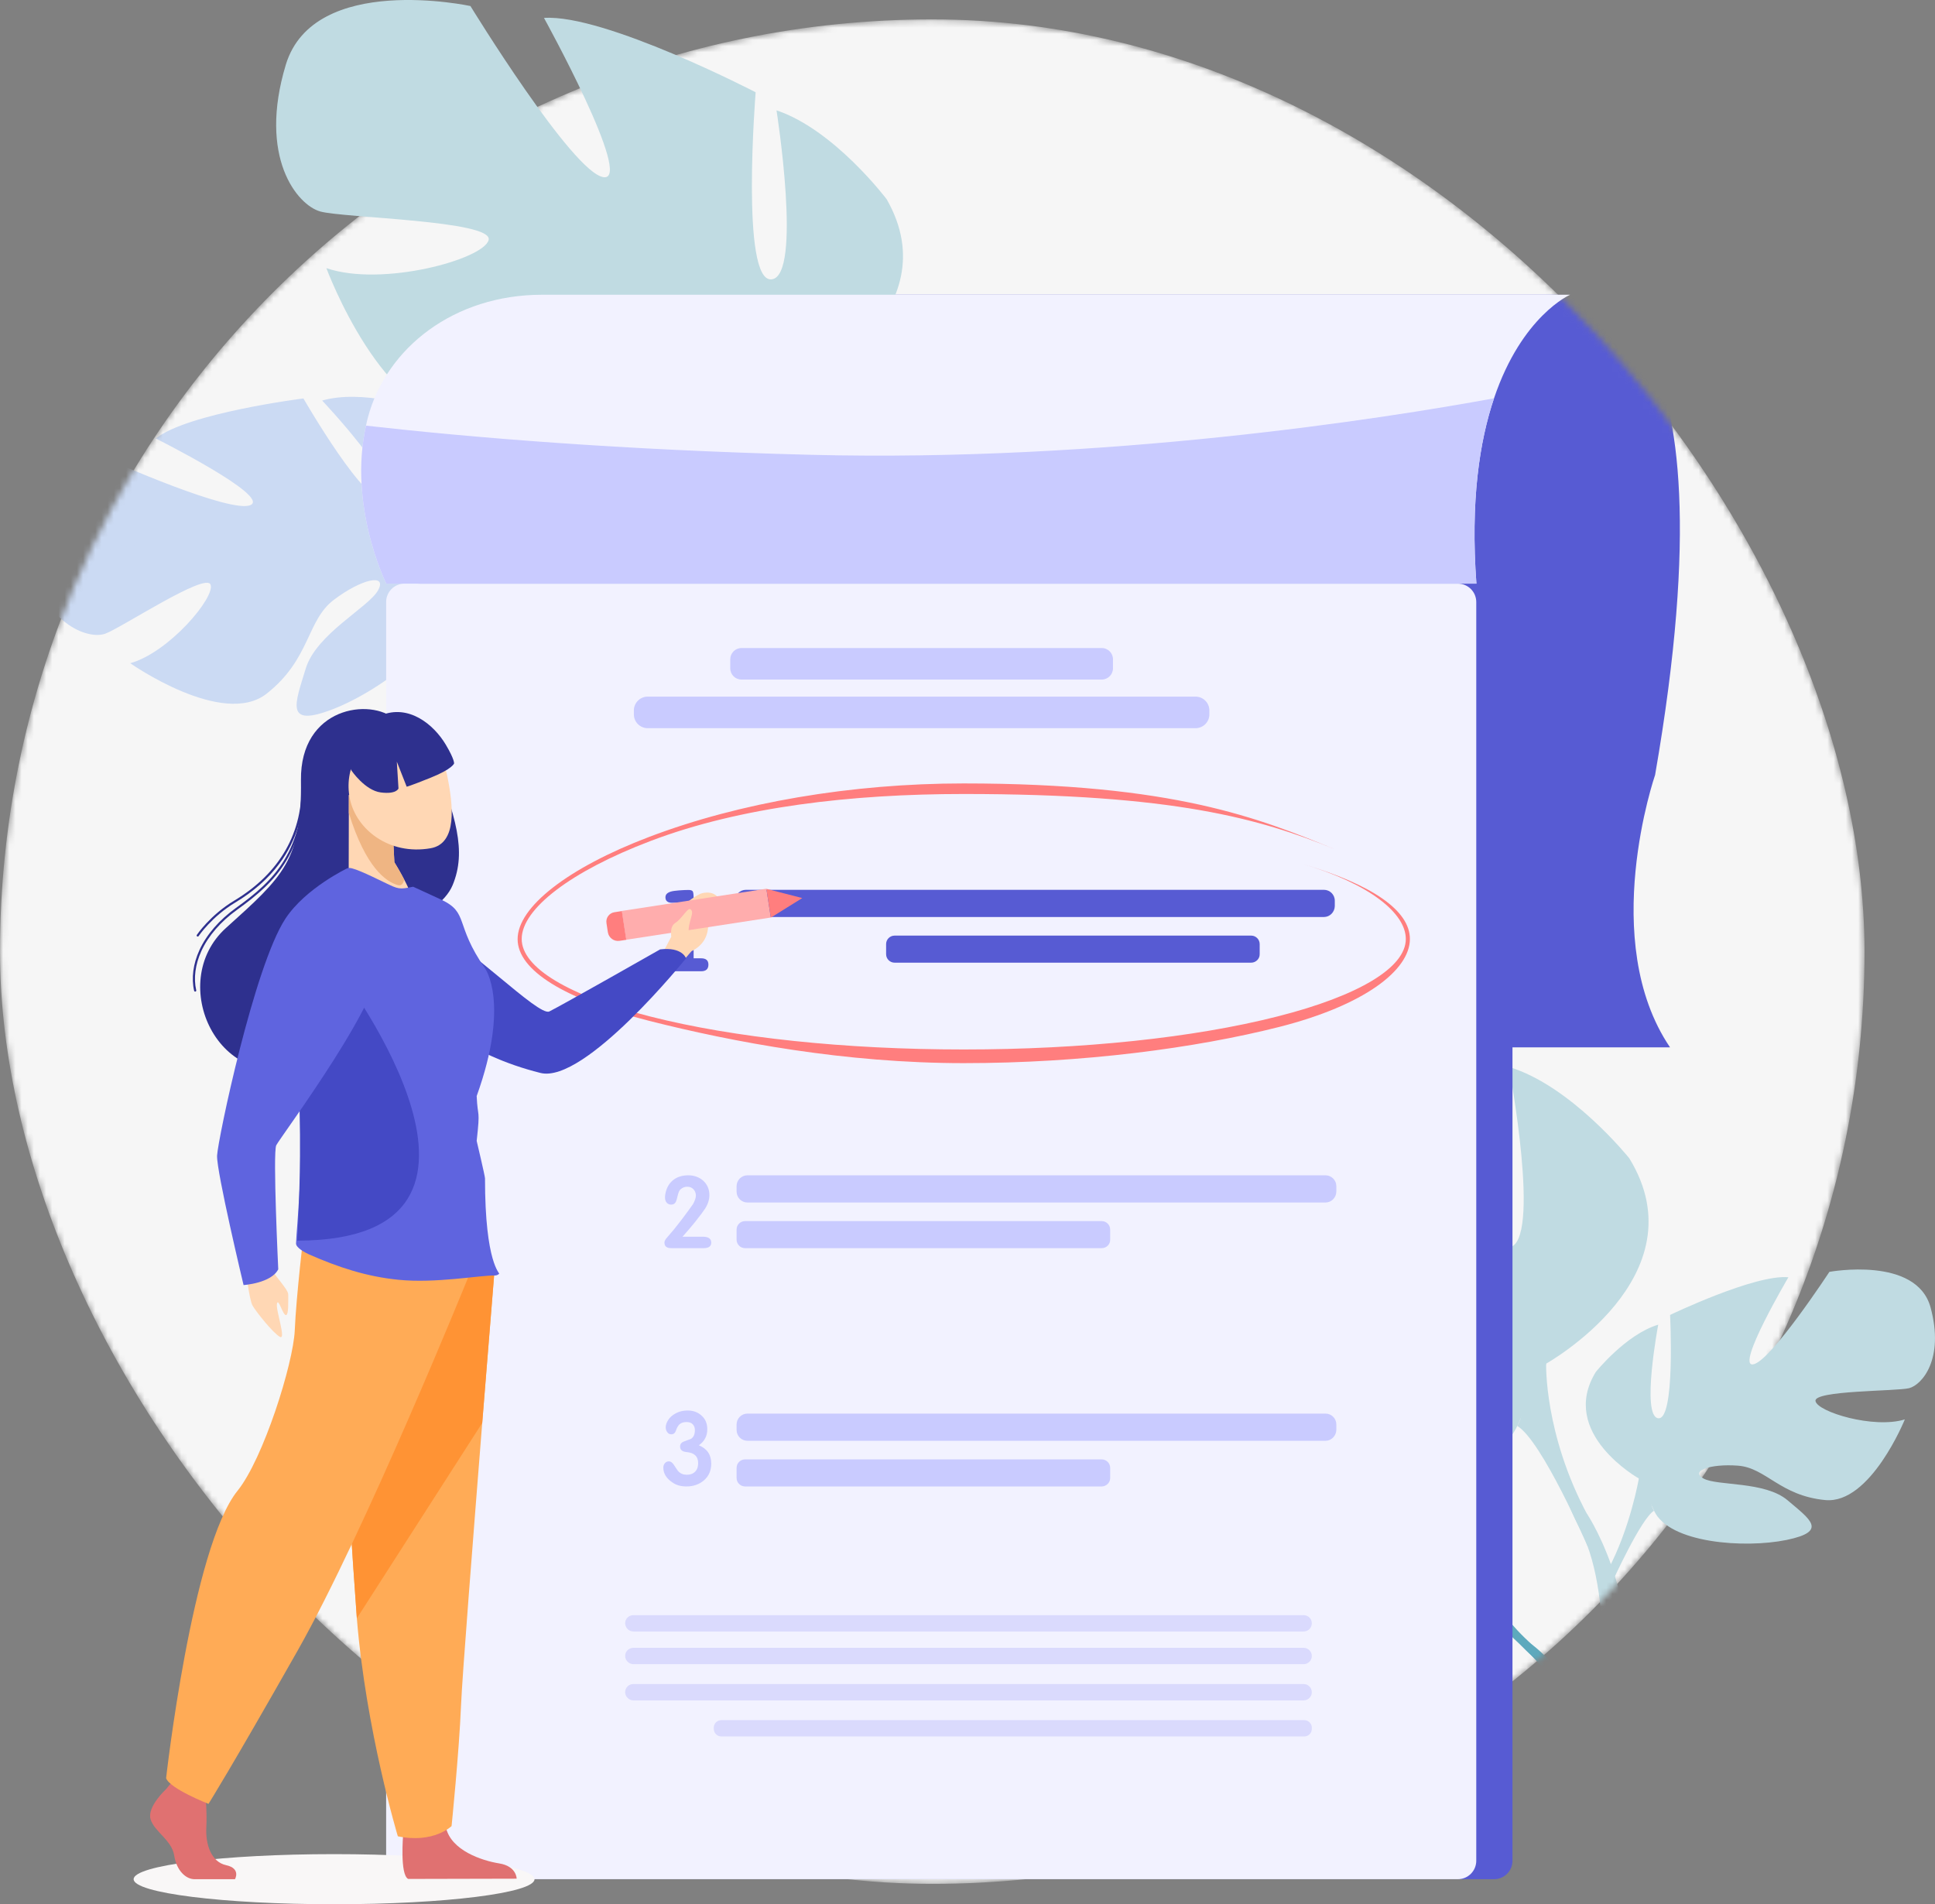 <svg width="315" height="310" viewBox="0 0 315 310" fill="none" xmlns="http://www.w3.org/2000/svg">
<rect x="0" y="0" width="315" height="310" fill="#808080" stroke="none"/>
<mask id="mask0_53_1813" style="mask-type:alpha" maskUnits="userSpaceOnUse" x="0" y="3" width="304" height="304">
<rect y="3.157" width="303.523" height="303.523" rx="151.762" fill="#6268F7"/>
</mask>
<g mask="url(#mask0_53_1813)">
<rect y="3.157" width="303.523" height="303.523" rx="151.762" fill="#F6F6F6"/>
<path d="M257.184 47.982C257.184 47.982 283.244 46.697 269.434 126.161C269.434 126.161 260.121 153.138 271.866 170.504H98.991V47.982H257.184Z" fill="#575BD3"/>
<path d="M240.042 254.532C240.042 254.532 252.108 240.447 240.776 231.5C240.776 231.5 232.495 226.5 225.75 226.89C225.75 226.89 235.316 242.925 232.22 244.53C229.123 246.136 222.86 225.88 222.86 225.88C222.86 225.88 204.026 224.045 197.97 226.958C197.97 226.958 214.074 240.126 210.679 240.929C207.284 241.709 189.895 228.771 189.895 228.771C189.895 228.771 172.369 231.753 173.287 242.443C174.205 253.133 180.261 256.436 182.922 256.161C185.583 255.886 201.113 249.944 201.457 252.123C201.801 254.303 192.442 261.414 185.904 261.735C185.904 261.735 198.269 275.361 206.481 271.439C214.693 267.493 215.405 261.276 220.52 258.937C225.636 256.597 230.017 256.597 227.907 258.982C225.796 261.368 216.529 263.685 213.592 268.869C210.656 274.054 208.041 277.541 216.529 276.256C225.039 274.972 238.849 268.755 239.446 261.643C240.042 254.532 240.042 254.532 240.042 254.532Z" fill="#5DA9BD"/>
<path d="M181.913 242.741C181.913 242.741 229.536 240.906 240.042 254.532C240.042 254.532 242.359 261.506 249.516 267.837L250.64 270.888C250.64 270.888 242.382 262.194 239.446 261.666C239.446 261.666 244.057 244.782 181.913 242.741Z" fill="#5DA9BD"/>
<path d="M249.539 267.837C249.539 267.837 259.77 275.407 260.481 288.896L258.623 289.056C258.623 289.056 255.366 275.086 249.447 269.626C243.552 264.19 249.539 267.837 249.539 267.837Z" fill="#5DA9BD"/>
<path d="M251.718 221.98C251.718 221.98 277.044 207.804 265.23 188.557C265.23 188.557 255.779 176.743 245.639 173.692C245.639 173.692 251.053 202.39 245.639 203.078C240.226 203.743 241.923 170.664 241.923 170.664C241.923 170.664 215.244 157.841 204.784 158.85C204.784 158.85 221.323 186.882 215.932 186.194C210.518 185.529 191.96 157.152 191.96 157.152C191.96 157.152 164.616 152.083 160.211 168.301C155.83 184.52 162.918 192.617 166.956 193.627C170.993 194.636 197.007 194.292 196.342 197.687C195.676 201.059 178.104 206.473 168.309 203.422C168.309 203.422 179.114 230.101 193.291 228.748C207.467 227.394 211.872 218.608 220.635 217.943C229.421 217.278 235.821 219.641 231.44 222.003C227.058 224.366 212.193 222.783 205.105 228.816C198.016 234.85 192.281 238.566 205.449 241.25C218.616 243.957 242.244 242.259 246.993 232.143C251.718 221.98 251.718 221.98 251.718 221.98Z" fill="#C0DBE2"/>
<path d="M172.69 173.348C172.69 173.348 243.597 196.311 251.695 221.98C251.695 221.98 251.351 233.45 258.439 246.641V251.711C258.439 251.711 251.007 234.483 246.97 232.12C246.992 232.097 262.844 209.822 172.69 173.348Z" fill="#C0DBE2"/>
<path d="M258.463 246.618C258.463 246.618 269.405 263.226 263.165 283.436L260.344 282.679C260.344 282.679 263.074 260.405 257.362 249.21C251.65 238.038 258.463 246.618 258.463 246.618Z" fill="#C0DBE2"/>
<path d="M252.568 327.274C225.178 327.274 202.949 305.069 202.949 277.656H302.164C302.164 305.069 279.958 327.274 252.568 327.274Z" fill="#EFCBAB"/>
<path d="M240.363 326.907C242.382 327.16 244.447 327.297 246.534 327.297C273.924 327.297 296.13 305.092 296.13 277.678H283.811C283.811 302.981 264.84 323.879 240.363 326.907Z" fill="#FFEBDC"/>
<path d="M201.848 277.678H303.815V279.192H201.848V277.678Z" fill="#EFCDAF"/>
<path d="M72.448 89.044C72.448 89.044 81.143 72.642 68.113 66.402C68.113 66.402 58.937 63.328 52.445 65.21C52.445 65.21 65.291 78.767 62.63 80.992C59.969 83.217 49.394 64.865 49.394 64.865C49.394 64.865 30.606 67.228 25.353 71.38C25.353 71.38 43.957 80.694 40.814 82.208C37.672 83.722 17.875 74.913 17.875 74.913C17.875 74.913 1.427 81.68 4.684 91.912C7.942 102.143 14.571 104.047 17.095 103.175C19.618 102.303 33.474 93.127 34.276 95.169C35.079 97.211 27.532 106.203 21.201 107.969C21.201 107.969 36.249 118.545 43.407 112.924C50.564 107.281 49.876 101.042 54.349 97.647C58.822 94.251 63.089 93.288 61.552 96.087C60.015 98.885 51.481 103.175 49.761 108.864C48.041 114.553 46.251 118.545 54.257 115.425C62.263 112.305 74.375 103.221 73.412 96.132C72.448 89.044 72.448 89.044 72.448 89.044Z" fill="#CBDAF3"/>
<path d="M13.126 90.329C13.126 90.329 59.189 78.079 72.426 89.067C72.426 89.067 76.234 95.353 84.607 99.963L86.373 102.693C86.373 102.693 76.417 96.018 73.412 96.155C73.412 96.132 74.215 78.652 13.126 90.329Z" fill="#CBDAF3"/>
<path d="M84.607 99.964C84.607 99.964 96.237 105.102 99.885 118.109L98.118 118.683C98.118 118.683 91.879 105.767 84.905 101.73C77.977 97.716 84.607 99.964 84.607 99.964Z" fill="#CBDAF3"/>
</g>
<path d="M130.752 63.363C130.752 63.363 154.87 50.788 144.337 32.431C144.337 32.431 135.803 21.102 126.41 17.964C126.41 17.964 130.666 45.006 125.593 45.479C120.52 45.952 123.013 15.019 123.013 15.019C123.013 15.019 98.379 2.25 88.555 2.917C88.555 2.917 103.28 29.636 98.228 28.841C93.177 28.067 76.582 0.982 76.582 0.982C76.582 0.982 51.109 -4.521 46.531 10.526C41.974 25.595 48.379 33.377 52.141 34.43C55.903 35.483 80.279 35.892 79.548 39.051C78.818 42.19 62.223 46.768 53.13 43.651C53.13 43.651 62.502 68.931 75.83 68.071C89.157 67.211 93.499 59.107 101.754 58.72C109.987 58.333 115.941 60.719 111.771 62.826C107.601 64.933 93.714 63.019 86.922 68.458C80.107 73.896 74.626 77.228 86.9 80.13C99.153 83.032 121.337 82.108 126.066 72.757C130.752 63.363 130.752 63.363 130.752 63.363Z" fill="#C0DBE2"/>
<path d="M58.096 15.621C58.096 15.621 123.873 39.116 130.752 63.363C130.752 63.363 130.107 74.111 136.384 86.644L136.234 91.394C136.234 91.394 129.763 75.057 126.023 72.736C126.044 72.714 141.522 52.293 58.096 15.621Z" fill="#C0DBE2"/>
<path d="M136.384 86.644C136.384 86.644 146.165 102.508 139.759 121.252L137.136 120.457C137.136 120.457 140.318 99.67 135.266 89.03C130.236 78.411 136.384 86.644 136.384 86.644Z" fill="#C0DBE2"/>
<path d="M266.79 240.688C266.79 240.688 253.659 233.33 259.777 223.353C259.777 223.353 264.688 217.219 269.943 215.65C269.943 215.65 267.135 230.538 269.943 230.883C272.752 231.228 271.873 214.065 271.873 214.065C271.873 214.065 285.71 207.413 291.138 207.931C291.138 207.931 282.557 222.474 285.365 222.113C288.173 221.768 297.806 207.053 297.806 207.053C297.806 207.053 311.988 204.433 314.278 212.842C316.553 221.251 312.882 225.455 310.78 225.988C308.678 226.506 295.186 226.333 295.547 228.091C295.892 229.848 305.007 232.64 310.09 231.071C310.09 231.071 304.489 244.908 297.131 244.202C289.773 243.496 287.499 238.947 282.933 238.602C278.384 238.257 275.058 239.48 277.333 240.704C279.607 241.928 287.31 241.112 290.997 244.234C294.668 247.356 297.649 249.285 290.825 250.697C284 252.094 271.732 251.231 269.285 245.975C266.79 240.688 266.79 240.688 266.79 240.688Z" fill="#C0DBE2"/>
<path d="M307.783 215.462C307.783 215.462 270.994 227.369 266.79 240.688C266.79 240.688 265.403 248.79 261.732 255.614L262.412 257.653C262.412 257.653 267.151 247.183 269.253 245.944C269.237 245.944 261.017 234.382 307.783 215.462Z" fill="#C0DBE2"/>
<path d="M68.727 95.009H243.218C244.875 95.009 246.218 96.352 246.218 98.009V302.921C246.218 304.578 244.875 305.921 243.218 305.921H68.727C67.07 305.921 65.727 304.578 65.727 302.921V98.009C65.727 96.352 67.07 95.009 68.727 95.009Z" fill="#575BD3"/>
<path d="M65.859 95.009H237.322C238.979 95.009 240.322 96.352 240.322 98.009V302.921C240.322 304.578 238.979 305.921 237.322 305.921H65.859C64.203 305.921 62.859 304.578 62.859 302.921V98.009C62.859 96.352 64.203 95.009 65.859 95.009Z" fill="#F2F2FF"/>
<path d="M62.883 95.009H240.346C239.359 81.589 240.85 71.839 243.213 64.843C247.755 51.377 255.601 47.982 255.601 47.982H88.254C73.963 47.982 62.906 56.584 59.878 68.008C59.763 68.444 59.671 68.857 59.579 69.293C56.689 82.369 62.745 94.756 62.883 95.009Z" fill="#F2F2FF"/>
<path d="M62.883 95.009H240.345C239.359 81.589 240.85 71.839 243.213 64.843C225.067 68.169 180.174 75.234 132.092 74.042C100.986 73.262 76.417 71.197 59.579 69.293C56.689 82.369 62.745 94.756 62.883 95.009Z" fill="#C9CBFF"/>
<path d="M215.525 149.284H121.426C120.462 149.284 119.659 148.504 119.659 147.518V146.623C119.659 145.66 120.439 144.857 121.426 144.857H215.525C216.489 144.857 217.292 145.637 217.292 146.623V147.518C217.269 148.481 216.489 149.284 215.525 149.284Z" fill="#575BD3"/>
<path d="M203.688 156.717H145.627C144.87 156.717 144.25 156.097 144.25 155.34V153.689C144.25 152.932 144.87 152.312 145.627 152.312H203.688C204.445 152.312 205.064 152.932 205.064 153.689V155.34C205.087 156.074 204.445 156.717 203.688 156.717Z" fill="#575BD3"/>
<path d="M110.598 155.983V146.968H109.405C108.694 146.968 108.327 146.669 108.327 146.073C108.327 145.637 108.602 145.339 109.176 145.155C109.474 145.064 109.933 144.995 110.552 144.949C111.194 144.903 111.699 144.88 112.066 144.88C112.433 144.88 112.663 144.949 112.777 145.11C112.869 145.27 112.915 145.637 112.915 146.257V156.006H114.131C114.934 156.006 115.324 156.35 115.324 157.038C115.324 157.749 114.934 158.116 114.131 158.116H109.199C108.855 158.116 108.556 158.025 108.327 157.841C108.098 157.658 107.983 157.382 107.983 157.061C107.983 156.373 108.396 156.006 109.199 156.006H110.598V155.983Z" fill="#575BD3"/>
<path d="M215.777 195.761H121.678C120.714 195.761 119.911 194.981 119.911 193.994V193.1C119.911 192.136 120.691 191.333 121.678 191.333H215.777C216.74 191.333 217.543 192.113 217.543 193.1V193.994C217.52 194.981 216.74 195.761 215.777 195.761Z" fill="#C9CBFF"/>
<path d="M179.348 203.193H121.288C120.531 203.193 119.911 202.574 119.911 201.817V200.165C119.911 199.408 120.531 198.789 121.288 198.789H179.348C180.105 198.789 180.725 199.408 180.725 200.165V201.817C180.748 202.574 180.105 203.193 179.348 203.193Z" fill="#C9CBFF"/>
<path d="M115.782 202.299C115.782 202.895 115.369 203.193 114.52 203.193H109.29C108.533 203.193 108.166 202.895 108.166 202.276C108.166 202.092 108.258 201.863 108.464 201.61C108.762 201.266 109.198 200.762 109.772 200.073C110.644 198.972 111.378 198.032 111.951 197.229C112.158 196.954 112.433 196.564 112.823 196.013C113.121 195.462 113.282 195.004 113.282 194.637C113.282 194.224 113.144 193.88 112.892 193.604C112.616 193.329 112.295 193.191 111.882 193.191C111.469 193.191 111.125 193.329 110.827 193.581C110.621 193.742 110.46 194.063 110.345 194.545C110.208 195.141 110.093 195.508 110.047 195.6C109.887 195.944 109.634 196.105 109.267 196.105C108.946 196.105 108.694 195.99 108.51 195.761C108.35 195.554 108.258 195.302 108.258 194.958C108.258 194.591 108.327 194.201 108.441 193.834C108.694 193.008 109.152 192.388 109.795 191.953C110.414 191.54 111.171 191.333 112.043 191.333C113.006 191.333 113.809 191.631 114.474 192.205C115.14 192.824 115.484 193.604 115.484 194.568C115.484 195.279 115.254 196.013 114.773 196.77C114.497 197.183 113.97 197.917 113.121 198.972C112.685 199.523 112.02 200.303 111.102 201.335H114.543C115.369 201.358 115.782 201.679 115.782 202.299Z" fill="#C9CBFF"/>
<path d="M215.777 234.552H121.678C120.714 234.552 119.911 233.772 119.911 232.785V231.891C119.911 230.927 120.691 230.124 121.678 230.124H215.777C216.74 230.124 217.543 230.904 217.543 231.891V232.785C217.52 233.749 216.74 234.552 215.777 234.552Z" fill="#C9CBFF"/>
<path d="M179.348 241.984H121.288C120.531 241.984 119.911 241.365 119.911 240.608V238.956C119.911 238.199 120.531 237.58 121.288 237.58H179.348C180.105 237.58 180.725 238.199 180.725 238.956V240.608C180.748 241.342 180.105 241.984 179.348 241.984Z" fill="#C9CBFF"/>
<path d="M115.782 238.268C115.782 239.392 115.392 240.31 114.589 240.998C113.832 241.64 112.892 241.984 111.745 241.984C110.85 241.984 110.093 241.778 109.474 241.342C108.464 240.677 107.982 239.851 107.982 238.911C107.982 238.635 108.074 238.406 108.235 238.199C108.418 237.993 108.625 237.901 108.9 237.901C109.175 237.901 109.451 238.085 109.703 238.475C110.116 239.094 110.345 239.461 110.414 239.507C110.781 239.897 111.24 240.08 111.79 240.08C112.547 240.08 113.098 239.805 113.419 239.232C113.58 238.956 113.649 238.589 113.649 238.153C113.649 237.098 113.029 236.502 111.768 236.387C111.056 236.318 110.712 236.02 110.712 235.492C110.712 235.102 110.919 234.827 111.332 234.667C112.089 234.391 112.479 234.231 112.502 234.231C112.914 233.956 113.121 233.497 113.121 232.809C113.121 232.396 113.006 232.097 112.754 231.845C112.525 231.616 112.203 231.501 111.79 231.501C111.286 231.501 110.896 231.616 110.621 231.868C110.391 232.074 110.185 232.419 110.024 232.923C109.886 233.313 109.634 233.497 109.267 233.497C109.015 233.497 108.785 233.382 108.625 233.153C108.464 232.923 108.372 232.671 108.372 232.396C108.372 232.051 108.464 231.73 108.648 231.386C108.946 230.813 109.428 230.377 110.047 230.056C110.621 229.758 111.263 229.62 111.928 229.62C112.846 229.62 113.626 229.895 114.222 230.469C114.841 231.019 115.14 231.753 115.14 232.671C115.14 233.772 114.681 234.644 113.763 235.286C115.117 235.837 115.782 236.823 115.782 238.268Z" fill="#C9CBFF"/>
<path d="M120.714 110.631H179.349C180.358 110.631 181.184 109.805 181.184 108.796V107.328C181.184 106.318 180.358 105.492 179.349 105.492H120.714C119.705 105.492 118.879 106.318 118.879 107.328V108.796C118.879 109.828 119.705 110.631 120.714 110.631Z" fill="#C9CBFF"/>
<path d="M105.436 118.545H194.627C195.865 118.545 196.875 117.536 196.875 116.297V115.655C196.875 114.416 195.865 113.407 194.627 113.407H105.436C104.198 113.407 103.188 114.416 103.188 115.655V116.297C103.188 117.536 104.198 118.545 105.436 118.545Z" fill="#C9CBFF"/>
<path d="M156.89 173.073C176.229 173.073 194.558 170.642 208.253 167.178C222.063 163.668 229.518 157.956 229.518 152.863C229.518 148.252 223.462 144.031 211.969 140.613C222.957 143.871 228.853 148.665 228.853 152.863C228.853 157.497 221.237 162.108 207.932 165.48C194.305 168.944 176.183 170.848 156.89 170.848C137.598 170.848 119.475 168.944 105.849 165.48C92.567 162.108 84.928 157.52 84.928 152.863C84.928 147.954 92.957 141.829 105.872 136.92C120.554 131.323 138.676 129.258 156.867 129.258C191.025 129.258 205.087 133.25 217.291 138.251C205.041 133.227 191.14 127.538 156.867 127.538C138.607 127.538 120.416 130.634 105.643 136.255C92.452 141.279 84.263 147.656 84.263 152.886C84.263 157.956 91.879 162.681 105.689 166.191C119.384 169.655 137.575 173.073 156.89 173.073Z" fill="#FF7E7E"/>
<path d="M103.119 265.597H212.221C212.955 265.597 213.552 265 213.552 264.266C213.552 263.532 212.955 262.936 212.221 262.936H103.096C102.362 262.936 101.766 263.532 101.766 264.266C101.789 265 102.385 265.597 103.119 265.597Z" fill="#DADAFD"/>
<path d="M103.119 270.918H212.221C212.955 270.918 213.552 270.322 213.552 269.588C213.552 268.854 212.955 268.257 212.221 268.257H103.096C102.362 268.257 101.766 268.854 101.766 269.588C101.789 270.322 102.385 270.918 103.119 270.918Z" fill="#DADAFD"/>
<path d="M103.119 276.814H212.221C212.955 276.814 213.552 276.217 213.552 275.483C213.552 274.749 212.955 274.153 212.221 274.153H103.096C102.362 274.153 101.766 274.749 101.766 275.483C101.789 276.217 102.385 276.814 103.119 276.814Z" fill="#DADAFD"/>
<path d="M117.434 282.686H212.313C213.001 282.686 213.552 282.136 213.552 281.448V281.264C213.552 280.576 213.001 280.025 212.313 280.025H117.434C116.746 280.025 116.195 280.576 116.195 281.264V281.448C116.195 282.136 116.746 282.686 117.434 282.686Z" fill="#DADAFD"/>
<path d="M108.011 154.886L109.284 152.484C109.284 152.484 108.647 148.212 114.007 145.502C114.007 145.502 115.958 144.701 117.067 146.303C118.094 147.781 115.116 147.514 115.28 150.019C115.445 152.545 114.254 154.024 112.57 154.845L111.194 156.447L108.011 154.886Z" fill="#FFD7B4"/>
<path d="M60.559 151.084C60.559 151.084 64.769 168.857 87.979 174.668C95.215 176.476 111.678 156.007 111.678 156.007C111.678 156.007 111.096 154.119 107.468 154.554C107.468 154.554 91.456 163.659 89.427 164.66C87.641 165.531 75.876 153.376 70.501 151.407C65.145 149.437 60.559 151.084 60.559 151.084Z" fill="#4449C5"/>
<path d="M124.758 144.68L125.478 149.369L101.934 152.985L101.214 148.296L124.758 144.68Z" fill="#FFADAD"/>
<path d="M130.599 146.2L125.486 149.383L124.767 144.701L130.599 146.2Z" fill="#FF7E7E"/>
<path d="M98.729 150.286L98.955 151.765C99.099 152.668 99.941 153.305 100.865 153.161L101.953 152.997L101.234 148.315L100.043 148.5C99.181 148.623 98.585 149.424 98.729 150.286Z" fill="#FF7E7E"/>
<ellipse cx="54.386" cy="305.921" rx="32.632" ry="4.079" fill="#F9F7F7"/>
<path d="M27.041 291.259C27.041 291.259 23.899 294.134 24.515 296.167C25.131 298.2 27.965 299.555 28.355 302.06C28.746 304.545 30.265 305.921 31.662 305.921C33.037 305.921 38.253 305.921 38.253 305.921C38.253 305.921 39.26 304.175 36.816 303.641C34.352 303.108 33.428 300.192 33.592 297.46C33.736 294.75 33.366 291.115 33.366 291.115L28.15 289.904L27.041 291.259Z" fill="#E07171"/>
<path d="M65.627 298.672C65.627 298.672 65.072 305.202 66.448 305.88L84.108 305.839C84.108 305.839 84.108 303.806 81.274 303.354C78.441 302.902 73.451 301.239 72.609 297.543C71.767 293.847 65.627 298.672 65.627 298.672Z" fill="#E07171"/>
<path d="M80.535 206.429C80.535 206.429 79.611 217.867 78.502 231.646C77.024 250.333 75.217 273.291 75.052 277.644C74.744 285.201 73.512 297.276 73.512 297.276C73.512 297.276 70.596 300.151 64.764 298.939C64.764 298.939 59.569 281.69 58.09 263.434C58.07 263.126 58.049 262.838 58.029 262.53C56.653 243.946 54.497 204.827 54.497 204.827L80.535 206.429Z" fill="#FFAB56"/>
<path d="M80.535 206.429C80.535 206.429 79.611 217.867 78.502 231.646L58.09 263.455C58.07 263.147 58.049 262.859 58.029 262.551C56.653 243.967 54.497 204.848 54.497 204.848L80.535 206.429Z" fill="#FF9334"/>
<path d="M76.284 207.785C76.284 207.785 59.487 249.245 48.439 268.732C37.391 288.22 33.941 293.662 33.941 293.662C33.941 293.662 27.616 291.177 27.041 289.473C27.041 289.473 31.272 251.853 38.664 242.694C42.853 237.519 47.761 221.974 47.987 216.532C48.213 211.091 49.486 200.33 49.486 200.33L76.284 207.785Z" fill="#FFAB56"/>
<path d="M70.352 122.802C74.231 132.948 75.993 138.558 73.679 144.103C71.365 149.648 60.502 152.099 60.502 152.099C60.502 152.099 64.545 167.594 50.076 173.161C35.608 178.728 26.959 159.928 36.786 151.068C46.141 142.634 49.159 140.082 48.993 127.023C48.841 115.091 60.325 113.524 64.408 117.164C68.489 120.803 70.352 122.802 70.352 122.802Z" fill="#2E308E"/>
<path d="M56.791 129.415L56.765 141.666C56.765 141.666 64.54 151.341 67.143 147.724C68.032 146.49 64.199 140.365 64.199 140.365L63.704 130.594L56.791 129.415Z" fill="#FFD7B4"/>
<path d="M64.198 140.365L63.703 130.594L56.79 129.416L56.784 132.366C59.565 141.306 62.833 143.511 64.729 144.083C65.321 144.261 65.644 143.861 65.804 143.192C65.013 141.668 64.198 140.365 64.198 140.365Z" fill="#EFB583"/>
<path d="M72.788 126.223C73.809 131.159 74.463 137.337 70.086 138.094C63.296 139.269 57.977 134.984 56.956 130.046C55.935 125.109 58.633 120.376 62.983 119.476C67.333 118.576 71.766 121.285 72.788 126.223Z" fill="#FFD7B4"/>
<path d="M62.03 116.453C66.478 114.603 70.571 117.861 72.579 121.242C74.028 123.682 73.919 124.29 73.919 124.29C73.919 124.29 73.659 125.172 70.158 126.585C66.657 127.998 66.204 128.07 66.204 128.07L64.6 123.997L64.87 128.358C64.87 128.358 64.562 129.336 61.987 129.006C59.413 128.678 57.214 125.44 57.214 125.44C57.214 125.44 55.924 123.251 57.111 121.103C58.299 118.956 62.03 116.453 62.03 116.453Z" fill="#2E308E"/>
<path d="M31.83 161.419L31.814 161.424C31.72 161.445 31.627 161.387 31.605 161.293C31.134 159.266 31.439 156.916 32.463 154.678C33.622 152.148 35.681 149.77 38.418 147.801C44.516 143.416 49.555 138.75 49.436 126.022C49.435 125.926 49.513 125.847 49.609 125.846C49.705 125.845 49.784 125.923 49.785 126.019C49.839 131.867 48.793 136.49 46.588 140.151C44.643 143.379 41.996 145.656 38.621 148.084C35.934 150.017 33.914 152.347 32.78 154.823C31.787 156.991 31.491 159.261 31.945 161.215C31.965 161.303 31.914 161.39 31.83 161.419Z" fill="#2E308E"/>
<path d="M32.243 152.457C32.194 152.474 32.138 152.468 32.091 152.437C32.011 152.384 31.989 152.276 32.043 152.195C32.064 152.164 34.225 148.962 38.118 146.626C45.592 142.142 49.383 135.472 49.081 127.338C49.078 127.243 49.152 127.161 49.249 127.158C49.345 127.155 49.426 127.23 49.429 127.325C49.616 132.35 48.292 136.809 45.495 140.577C43.694 143.005 41.272 145.141 38.297 146.926C34.474 149.219 32.354 152.358 32.333 152.389C32.311 152.423 32.279 152.446 32.243 152.457Z" fill="#2E308E"/>
<path d="M39.937 205.977C39.937 205.977 40.512 211.522 41.128 212.569C41.744 213.616 44.414 216.964 45.543 217.621C46.673 218.278 44.845 213.206 45.092 212.22C45.318 211.234 46.016 214.027 46.529 214.089C47.042 214.15 46.899 211.645 46.919 210.741C46.94 209.838 44.496 207.579 43.634 205.628C42.751 203.677 39.937 205.977 39.937 205.977Z" fill="#FFD7B4"/>
<path d="M48.193 202.425C48.172 203.123 49.651 203.903 50.308 204.211C55.174 206.347 59.713 207.825 64.846 208.339C70.925 208.955 78.091 207.599 80.576 207.641C80.823 207.641 81.049 207.538 81.254 207.374C81.439 207.25 78.954 205.817 78.954 191.821C78.954 191.451 77.599 185.735 77.599 185.735C78.207 180.258 77.763 182.211 77.599 178.432C83.076 163.218 78.954 157.638 78.954 157.638C73.948 150.439 76.382 148.613 71.849 146.467L67.254 144.353C64.995 144.805 64.928 144.803 62.526 143.633C59.898 142.36 57.084 141.004 56.632 141.354C53.203 143.859 50.883 149.485 49.651 156.693C48.952 160.841 48.583 165.482 48.624 170.349C48.624 172.136 48.665 173.963 48.767 175.791C49.363 185.606 48.767 194.149 48.418 199.098C48.295 200.515 48.234 201.644 48.193 202.425Z" fill="#5F64DF"/>
<path d="M48.398 201.973C88.195 201.891 55.729 158.788 55.729 158.788L49.281 156.693C48.767 161.129 48.521 166.078 48.541 171.273C48.541 173.183 48.583 175.134 48.644 177.085C49.096 187.578 48.665 196.716 48.398 201.973Z" fill="#4449C5"/>
<path d="M56.612 141.312C56.612 141.312 49.753 144.557 46.468 149.547C41.375 157.289 35.461 185.524 35.338 188.132C35.235 190.74 39.65 209.201 39.65 209.201C39.65 209.201 44.147 208.914 45.297 206.634C45.297 206.634 44.394 187.681 44.969 186.448C45.544 185.237 63.676 161.006 61.643 155.851C59.61 150.697 56.612 141.312 56.612 141.312Z" fill="#5F64DF"/>
<path d="M109.305 152.36C109.305 152.36 108.935 150.882 109.962 150.225C110.989 149.568 111.933 147.761 112.365 148.007C113.248 148.52 111.872 150.081 112.139 152.052C112.2 152.73 110.599 154.537 109.305 152.36Z" fill="#FFD7B4"/>
</svg>
